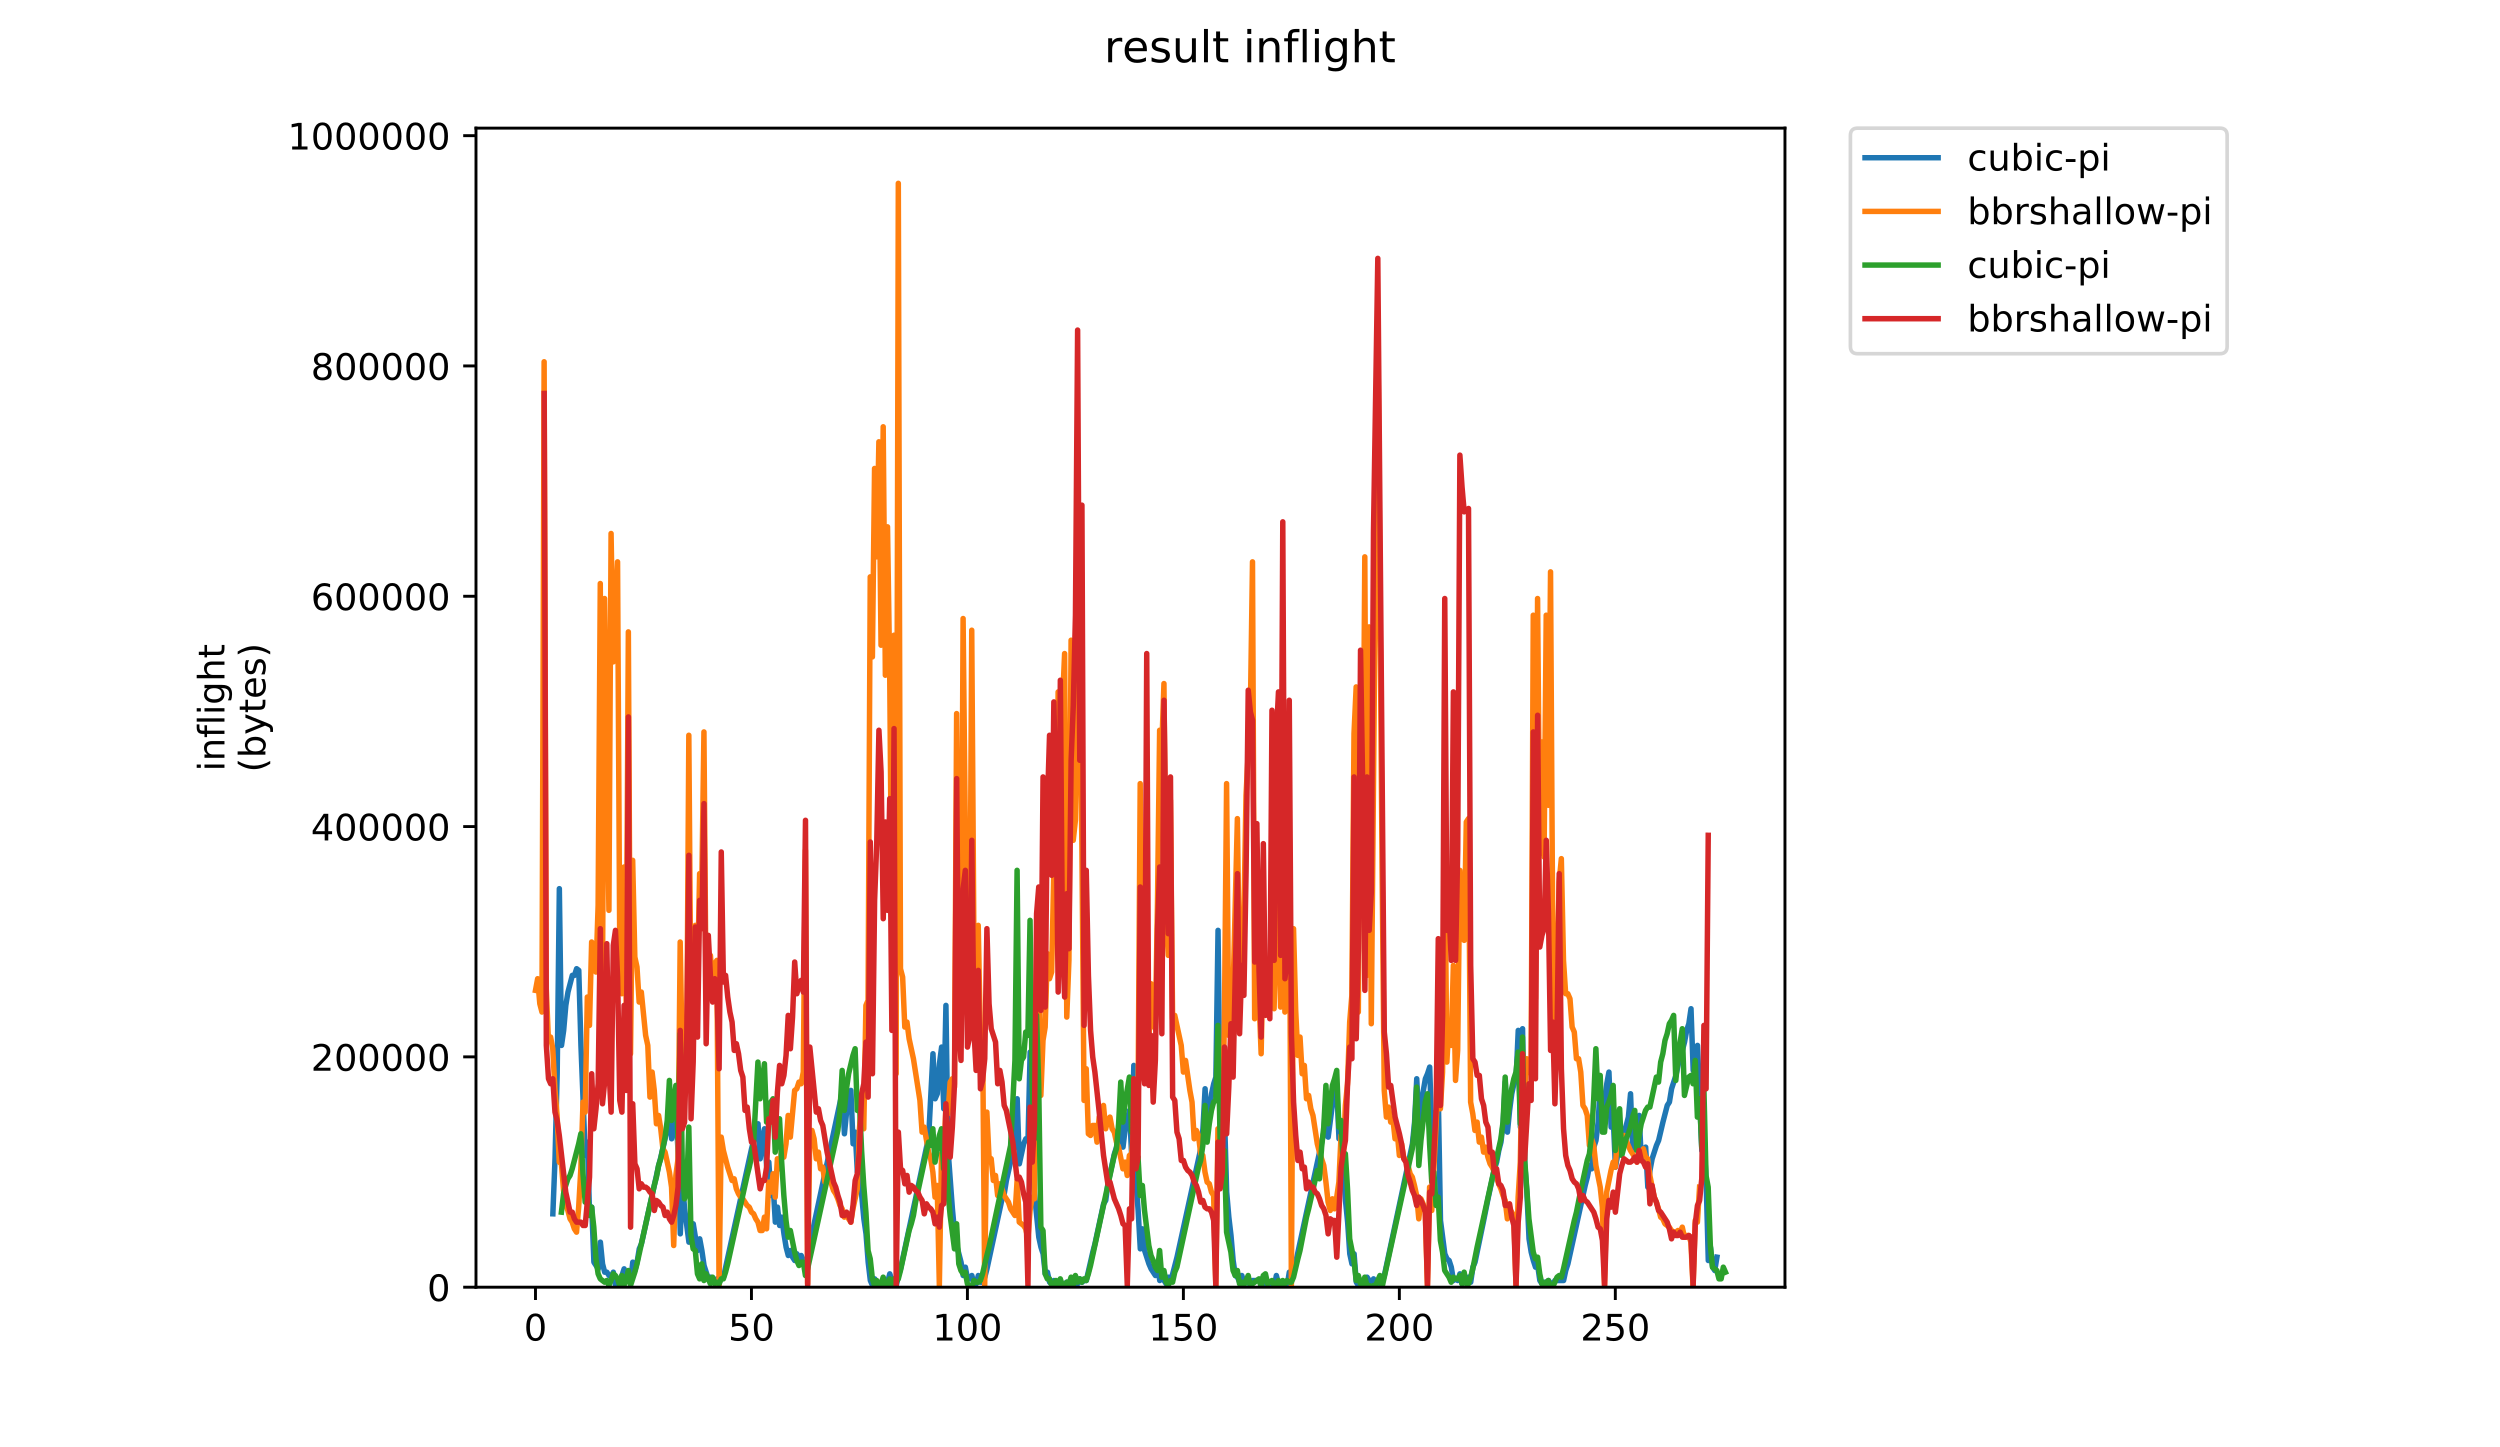 <?xml version="1.0" encoding="utf-8" standalone="no"?>
<!DOCTYPE svg PUBLIC "-//W3C//DTD SVG 1.1//EN"
  "http://www.w3.org/Graphics/SVG/1.1/DTD/svg11.dtd">
<!-- Created with matplotlib (https://matplotlib.org/) -->
<svg height="396pt" version="1.1" viewBox="0 0 684 396" width="684pt" xmlns="http://www.w3.org/2000/svg" xmlns:xlink="http://www.w3.org/1999/xlink">
 <defs>
  <style type="text/css">
*{stroke-linecap:butt;stroke-linejoin:round;}
  </style>
 </defs>
 <g id="figure_1">
  <g id="patch_1">
   <path d="M 0 396 
L 684 396 
L 684 0 
L 0 0 
z
" style="fill:#ffffff;"/>
  </g>
  <g id="axes_1">
   <g id="patch_2">
    <path d="M 130.23 352.174 
L 488.365 352.174 
L 488.365 35.062 
L 130.23 35.062 
z
" style="fill:#ffffff;"/>
   </g>
   <g id="matplotlib.axis_1">
    <g id="xtick_1">
     <g id="line2d_1">
      <defs>
       <path d="M 0 0 
L 0 3.5 
" id="m815555e993" style="stroke:#000000;stroke-width:0.8;"/>
      </defs>
      <g>
       <use style="stroke:#000000;stroke-width:0.8;" x="146.509" xlink:href="#m815555e993" y="352.174"/>
      </g>
     </g>
     <g id="text_1">
      <!-- 0 -->
      <defs>
       <path d="M 31.781 66.406 
Q 24.172 66.406 20.328 58.906 
Q 16.5 51.422 16.5 36.375 
Q 16.5 21.391 20.328 13.891 
Q 24.172 6.391 31.781 6.391 
Q 39.453 6.391 43.281 13.891 
Q 47.125 21.391 47.125 36.375 
Q 47.125 51.422 43.281 58.906 
Q 39.453 66.406 31.781 66.406 
z
M 31.781 74.219 
Q 44.047 74.219 50.516 64.516 
Q 56.984 54.828 56.984 36.375 
Q 56.984 17.969 50.516 8.266 
Q 44.047 -1.422 31.781 -1.422 
Q 19.531 -1.422 13.062 8.266 
Q 6.594 17.969 6.594 36.375 
Q 6.594 54.828 13.062 64.516 
Q 19.531 74.219 31.781 74.219 
z
" id="DejaVuSans-48"/>
      </defs>
      <g transform="translate(143.328 366.773)scale(0.1 -0.1)">
       <use xlink:href="#DejaVuSans-48"/>
      </g>
     </g>
    </g>
    <g id="xtick_2">
     <g id="line2d_2">
      <g>
       <use style="stroke:#000000;stroke-width:0.8;" x="205.598" xlink:href="#m815555e993" y="352.174"/>
      </g>
     </g>
     <g id="text_2">
      <!-- 50 -->
      <defs>
       <path d="M 10.797 72.906 
L 49.516 72.906 
L 49.516 64.594 
L 19.828 64.594 
L 19.828 46.734 
Q 21.969 47.469 24.109 47.828 
Q 26.266 48.188 28.422 48.188 
Q 40.625 48.188 47.75 41.5 
Q 54.891 34.812 54.891 23.391 
Q 54.891 11.625 47.562 5.094 
Q 40.234 -1.422 26.906 -1.422 
Q 22.312 -1.422 17.547 -0.641 
Q 12.797 0.141 7.719 1.703 
L 7.719 11.625 
Q 12.109 9.234 16.797 8.062 
Q 21.484 6.891 26.703 6.891 
Q 35.156 6.891 40.078 11.328 
Q 45.016 15.766 45.016 23.391 
Q 45.016 31 40.078 35.438 
Q 35.156 39.891 26.703 39.891 
Q 22.75 39.891 18.812 39.016 
Q 14.891 38.141 10.797 36.281 
z
" id="DejaVuSans-53"/>
      </defs>
      <g transform="translate(199.235 366.773)scale(0.1 -0.1)">
       <use xlink:href="#DejaVuSans-53"/>
       <use x="63.623" xlink:href="#DejaVuSans-48"/>
      </g>
     </g>
    </g>
    <g id="xtick_3">
     <g id="line2d_3">
      <g>
       <use style="stroke:#000000;stroke-width:0.8;" x="264.686" xlink:href="#m815555e993" y="352.174"/>
      </g>
     </g>
     <g id="text_3">
      <!-- 100 -->
      <defs>
       <path d="M 12.406 8.297 
L 28.516 8.297 
L 28.516 63.922 
L 10.984 60.406 
L 10.984 69.391 
L 28.422 72.906 
L 38.281 72.906 
L 38.281 8.297 
L 54.391 8.297 
L 54.391 0 
L 12.406 0 
z
" id="DejaVuSans-49"/>
      </defs>
      <g transform="translate(255.143 366.773)scale(0.1 -0.1)">
       <use xlink:href="#DejaVuSans-49"/>
       <use x="63.623" xlink:href="#DejaVuSans-48"/>
       <use x="127.246" xlink:href="#DejaVuSans-48"/>
      </g>
     </g>
    </g>
    <g id="xtick_4">
     <g id="line2d_4">
      <g>
       <use style="stroke:#000000;stroke-width:0.8;" x="323.775" xlink:href="#m815555e993" y="352.174"/>
      </g>
     </g>
     <g id="text_4">
      <!-- 150 -->
      <g transform="translate(314.231 366.773)scale(0.1 -0.1)">
       <use xlink:href="#DejaVuSans-49"/>
       <use x="63.623" xlink:href="#DejaVuSans-53"/>
       <use x="127.246" xlink:href="#DejaVuSans-48"/>
      </g>
     </g>
    </g>
    <g id="xtick_5">
     <g id="line2d_5">
      <g>
       <use style="stroke:#000000;stroke-width:0.8;" x="382.864" xlink:href="#m815555e993" y="352.174"/>
      </g>
     </g>
     <g id="text_5">
      <!-- 200 -->
      <defs>
       <path d="M 19.188 8.297 
L 53.609 8.297 
L 53.609 0 
L 7.328 0 
L 7.328 8.297 
Q 12.938 14.109 22.625 23.891 
Q 32.328 33.688 34.812 36.531 
Q 39.547 41.844 41.422 45.531 
Q 43.312 49.219 43.312 52.781 
Q 43.312 58.594 39.234 62.25 
Q 35.156 65.922 28.609 65.922 
Q 23.969 65.922 18.812 64.312 
Q 13.672 62.703 7.812 59.422 
L 7.812 69.391 
Q 13.766 71.781 18.938 73 
Q 24.125 74.219 28.422 74.219 
Q 39.75 74.219 46.484 68.547 
Q 53.219 62.891 53.219 53.422 
Q 53.219 48.922 51.531 44.891 
Q 49.859 40.875 45.406 35.406 
Q 44.188 33.984 37.641 27.219 
Q 31.109 20.453 19.188 8.297 
z
" id="DejaVuSans-50"/>
      </defs>
      <g transform="translate(373.32 366.773)scale(0.1 -0.1)">
       <use xlink:href="#DejaVuSans-50"/>
       <use x="63.623" xlink:href="#DejaVuSans-48"/>
       <use x="127.246" xlink:href="#DejaVuSans-48"/>
      </g>
     </g>
    </g>
    <g id="xtick_6">
     <g id="line2d_6">
      <g>
       <use style="stroke:#000000;stroke-width:0.8;" x="441.952" xlink:href="#m815555e993" y="352.174"/>
      </g>
     </g>
     <g id="text_6">
      <!-- 250 -->
      <g transform="translate(432.409 366.773)scale(0.1 -0.1)">
       <use xlink:href="#DejaVuSans-50"/>
       <use x="63.623" xlink:href="#DejaVuSans-53"/>
       <use x="127.246" xlink:href="#DejaVuSans-48"/>
      </g>
     </g>
    </g>
   </g>
   <g id="matplotlib.axis_2">
    <g id="ytick_1">
     <g id="line2d_7">
      <defs>
       <path d="M 0 0 
L -3.5 0 
" id="mefce70135b" style="stroke:#000000;stroke-width:0.8;"/>
      </defs>
      <g>
       <use style="stroke:#000000;stroke-width:0.8;" x="130.23" xlink:href="#mefce70135b" y="352.174"/>
      </g>
     </g>
     <g id="text_7">
      <!-- 0 -->
      <g transform="translate(116.868 355.973)scale(0.1 -0.1)">
       <use xlink:href="#DejaVuSans-48"/>
      </g>
     </g>
    </g>
    <g id="ytick_2">
     <g id="line2d_8">
      <g>
       <use style="stroke:#000000;stroke-width:0.8;" x="130.23" xlink:href="#mefce70135b" y="289.162"/>
      </g>
     </g>
     <g id="text_8">
      <!-- 200000 -->
      <g transform="translate(85.055 292.961)scale(0.1 -0.1)">
       <use xlink:href="#DejaVuSans-50"/>
       <use x="63.623" xlink:href="#DejaVuSans-48"/>
       <use x="127.246" xlink:href="#DejaVuSans-48"/>
       <use x="190.869" xlink:href="#DejaVuSans-48"/>
       <use x="254.492" xlink:href="#DejaVuSans-48"/>
       <use x="318.115" xlink:href="#DejaVuSans-48"/>
      </g>
     </g>
    </g>
    <g id="ytick_3">
     <g id="line2d_9">
      <g>
       <use style="stroke:#000000;stroke-width:0.8;" x="130.23" xlink:href="#mefce70135b" y="226.149"/>
      </g>
     </g>
     <g id="text_9">
      <!-- 400000 -->
      <defs>
       <path d="M 37.797 64.312 
L 12.891 25.391 
L 37.797 25.391 
z
M 35.203 72.906 
L 47.609 72.906 
L 47.609 25.391 
L 58.016 25.391 
L 58.016 17.188 
L 47.609 17.188 
L 47.609 0 
L 37.797 0 
L 37.797 17.188 
L 4.891 17.188 
L 4.891 26.703 
z
" id="DejaVuSans-52"/>
      </defs>
      <g transform="translate(85.055 229.948)scale(0.1 -0.1)">
       <use xlink:href="#DejaVuSans-52"/>
       <use x="63.623" xlink:href="#DejaVuSans-48"/>
       <use x="127.246" xlink:href="#DejaVuSans-48"/>
       <use x="190.869" xlink:href="#DejaVuSans-48"/>
       <use x="254.492" xlink:href="#DejaVuSans-48"/>
       <use x="318.115" xlink:href="#DejaVuSans-48"/>
      </g>
     </g>
    </g>
    <g id="ytick_4">
     <g id="line2d_10">
      <g>
       <use style="stroke:#000000;stroke-width:0.8;" x="130.23" xlink:href="#mefce70135b" y="163.137"/>
      </g>
     </g>
     <g id="text_10">
      <!-- 600000 -->
      <defs>
       <path d="M 33.016 40.375 
Q 26.375 40.375 22.484 35.828 
Q 18.609 31.297 18.609 23.391 
Q 18.609 15.531 22.484 10.953 
Q 26.375 6.391 33.016 6.391 
Q 39.656 6.391 43.531 10.953 
Q 47.406 15.531 47.406 23.391 
Q 47.406 31.297 43.531 35.828 
Q 39.656 40.375 33.016 40.375 
z
M 52.594 71.297 
L 52.594 62.312 
Q 48.875 64.062 45.094 64.984 
Q 41.312 65.922 37.594 65.922 
Q 27.828 65.922 22.672 59.328 
Q 17.531 52.734 16.797 39.406 
Q 19.672 43.656 24.016 45.922 
Q 28.375 48.188 33.594 48.188 
Q 44.578 48.188 50.953 41.516 
Q 57.328 34.859 57.328 23.391 
Q 57.328 12.156 50.688 5.359 
Q 44.047 -1.422 33.016 -1.422 
Q 20.359 -1.422 13.672 8.266 
Q 6.984 17.969 6.984 36.375 
Q 6.984 53.656 15.188 63.938 
Q 23.391 74.219 37.203 74.219 
Q 40.922 74.219 44.703 73.484 
Q 48.484 72.75 52.594 71.297 
z
" id="DejaVuSans-54"/>
      </defs>
      <g transform="translate(85.055 166.936)scale(0.1 -0.1)">
       <use xlink:href="#DejaVuSans-54"/>
       <use x="63.623" xlink:href="#DejaVuSans-48"/>
       <use x="127.246" xlink:href="#DejaVuSans-48"/>
       <use x="190.869" xlink:href="#DejaVuSans-48"/>
       <use x="254.492" xlink:href="#DejaVuSans-48"/>
       <use x="318.115" xlink:href="#DejaVuSans-48"/>
      </g>
     </g>
    </g>
    <g id="ytick_5">
     <g id="line2d_11">
      <g>
       <use style="stroke:#000000;stroke-width:0.8;" x="130.23" xlink:href="#mefce70135b" y="100.124"/>
      </g>
     </g>
     <g id="text_11">
      <!-- 800000 -->
      <defs>
       <path d="M 31.781 34.625 
Q 24.75 34.625 20.719 30.859 
Q 16.703 27.094 16.703 20.516 
Q 16.703 13.922 20.719 10.156 
Q 24.75 6.391 31.781 6.391 
Q 38.812 6.391 42.859 10.172 
Q 46.922 13.969 46.922 20.516 
Q 46.922 27.094 42.891 30.859 
Q 38.875 34.625 31.781 34.625 
z
M 21.922 38.812 
Q 15.578 40.375 12.031 44.719 
Q 8.5 49.078 8.5 55.328 
Q 8.5 64.062 14.719 69.141 
Q 20.953 74.219 31.781 74.219 
Q 42.672 74.219 48.875 69.141 
Q 55.078 64.062 55.078 55.328 
Q 55.078 49.078 51.531 44.719 
Q 48 40.375 41.703 38.812 
Q 48.828 37.156 52.797 32.312 
Q 56.781 27.484 56.781 20.516 
Q 56.781 9.906 50.312 4.234 
Q 43.844 -1.422 31.781 -1.422 
Q 19.734 -1.422 13.25 4.234 
Q 6.781 9.906 6.781 20.516 
Q 6.781 27.484 10.781 32.312 
Q 14.797 37.156 21.922 38.812 
z
M 18.312 54.391 
Q 18.312 48.734 21.844 45.562 
Q 25.391 42.391 31.781 42.391 
Q 38.141 42.391 41.719 45.562 
Q 45.312 48.734 45.312 54.391 
Q 45.312 60.062 41.719 63.234 
Q 38.141 66.406 31.781 66.406 
Q 25.391 66.406 21.844 63.234 
Q 18.312 60.062 18.312 54.391 
z
" id="DejaVuSans-56"/>
      </defs>
      <g transform="translate(85.055 103.924)scale(0.1 -0.1)">
       <use xlink:href="#DejaVuSans-56"/>
       <use x="63.623" xlink:href="#DejaVuSans-48"/>
       <use x="127.246" xlink:href="#DejaVuSans-48"/>
       <use x="190.869" xlink:href="#DejaVuSans-48"/>
       <use x="254.492" xlink:href="#DejaVuSans-48"/>
       <use x="318.115" xlink:href="#DejaVuSans-48"/>
      </g>
     </g>
    </g>
    <g id="ytick_6">
     <g id="line2d_12">
      <g>
       <use style="stroke:#000000;stroke-width:0.8;" x="130.23" xlink:href="#mefce70135b" y="37.112"/>
      </g>
     </g>
     <g id="text_12">
      <!-- 1000000 -->
      <g transform="translate(78.693 40.911)scale(0.1 -0.1)">
       <use xlink:href="#DejaVuSans-49"/>
       <use x="63.623" xlink:href="#DejaVuSans-48"/>
       <use x="127.246" xlink:href="#DejaVuSans-48"/>
       <use x="190.869" xlink:href="#DejaVuSans-48"/>
       <use x="254.492" xlink:href="#DejaVuSans-48"/>
       <use x="318.115" xlink:href="#DejaVuSans-48"/>
       <use x="381.738" xlink:href="#DejaVuSans-48"/>
      </g>
     </g>
    </g>
    <g id="text_13">
     <!-- inflight -->
     <defs>
      <path d="M 9.422 54.688 
L 18.406 54.688 
L 18.406 0 
L 9.422 0 
z
M 9.422 75.984 
L 18.406 75.984 
L 18.406 64.594 
L 9.422 64.594 
z
" id="DejaVuSans-105"/>
      <path d="M 54.891 33.016 
L 54.891 0 
L 45.906 0 
L 45.906 32.719 
Q 45.906 40.484 42.875 44.328 
Q 39.844 48.188 33.797 48.188 
Q 26.516 48.188 22.312 43.547 
Q 18.109 38.922 18.109 30.906 
L 18.109 0 
L 9.078 0 
L 9.078 54.688 
L 18.109 54.688 
L 18.109 46.188 
Q 21.344 51.125 25.703 53.562 
Q 30.078 56 35.797 56 
Q 45.219 56 50.047 50.172 
Q 54.891 44.344 54.891 33.016 
z
" id="DejaVuSans-110"/>
      <path d="M 37.109 75.984 
L 37.109 68.5 
L 28.516 68.5 
Q 23.688 68.5 21.797 66.547 
Q 19.922 64.594 19.922 59.516 
L 19.922 54.688 
L 34.719 54.688 
L 34.719 47.703 
L 19.922 47.703 
L 19.922 0 
L 10.891 0 
L 10.891 47.703 
L 2.297 47.703 
L 2.297 54.688 
L 10.891 54.688 
L 10.891 58.5 
Q 10.891 67.625 15.141 71.797 
Q 19.391 75.984 28.609 75.984 
z
" id="DejaVuSans-102"/>
      <path d="M 9.422 75.984 
L 18.406 75.984 
L 18.406 0 
L 9.422 0 
z
" id="DejaVuSans-108"/>
      <path d="M 45.406 27.984 
Q 45.406 37.75 41.375 43.109 
Q 37.359 48.484 30.078 48.484 
Q 22.859 48.484 18.828 43.109 
Q 14.797 37.75 14.797 27.984 
Q 14.797 18.266 18.828 12.891 
Q 22.859 7.516 30.078 7.516 
Q 37.359 7.516 41.375 12.891 
Q 45.406 18.266 45.406 27.984 
z
M 54.391 6.781 
Q 54.391 -7.172 48.188 -13.984 
Q 42 -20.797 29.203 -20.797 
Q 24.469 -20.797 20.266 -20.094 
Q 16.062 -19.391 12.109 -17.922 
L 12.109 -9.188 
Q 16.062 -11.328 19.922 -12.344 
Q 23.781 -13.375 27.781 -13.375 
Q 36.625 -13.375 41.016 -8.766 
Q 45.406 -4.156 45.406 5.172 
L 45.406 9.625 
Q 42.625 4.781 38.281 2.391 
Q 33.938 0 27.875 0 
Q 17.828 0 11.672 7.656 
Q 5.516 15.328 5.516 27.984 
Q 5.516 40.672 11.672 48.328 
Q 17.828 56 27.875 56 
Q 33.938 56 38.281 53.609 
Q 42.625 51.219 45.406 46.391 
L 45.406 54.688 
L 54.391 54.688 
z
" id="DejaVuSans-103"/>
      <path d="M 54.891 33.016 
L 54.891 0 
L 45.906 0 
L 45.906 32.719 
Q 45.906 40.484 42.875 44.328 
Q 39.844 48.188 33.797 48.188 
Q 26.516 48.188 22.312 43.547 
Q 18.109 38.922 18.109 30.906 
L 18.109 0 
L 9.078 0 
L 9.078 75.984 
L 18.109 75.984 
L 18.109 46.188 
Q 21.344 51.125 25.703 53.562 
Q 30.078 56 35.797 56 
Q 45.219 56 50.047 50.172 
Q 54.891 44.344 54.891 33.016 
z
" id="DejaVuSans-104"/>
      <path d="M 18.312 70.219 
L 18.312 54.688 
L 36.812 54.688 
L 36.812 47.703 
L 18.312 47.703 
L 18.312 18.016 
Q 18.312 11.328 20.141 9.422 
Q 21.969 7.516 27.594 7.516 
L 36.812 7.516 
L 36.812 0 
L 27.594 0 
Q 17.188 0 13.234 3.875 
Q 9.281 7.766 9.281 18.016 
L 9.281 47.703 
L 2.688 47.703 
L 2.688 54.688 
L 9.281 54.688 
L 9.281 70.219 
z
" id="DejaVuSans-116"/>
     </defs>
     <g transform="translate(61.415 211.018)rotate(-90)scale(0.1 -0.1)">
      <use xlink:href="#DejaVuSans-105"/>
      <use x="27.783" xlink:href="#DejaVuSans-110"/>
      <use x="91.162" xlink:href="#DejaVuSans-102"/>
      <use x="126.367" xlink:href="#DejaVuSans-108"/>
      <use x="154.15" xlink:href="#DejaVuSans-105"/>
      <use x="181.934" xlink:href="#DejaVuSans-103"/>
      <use x="245.41" xlink:href="#DejaVuSans-104"/>
      <use x="308.789" xlink:href="#DejaVuSans-116"/>
     </g>
     <!-- (bytes) -->
     <defs>
      <path d="M 31 75.875 
Q 24.469 64.656 21.281 53.656 
Q 18.109 42.672 18.109 31.391 
Q 18.109 20.125 21.312 9.062 
Q 24.516 -2 31 -13.188 
L 23.188 -13.188 
Q 15.875 -1.703 12.234 9.375 
Q 8.594 20.453 8.594 31.391 
Q 8.594 42.281 12.203 53.312 
Q 15.828 64.359 23.188 75.875 
z
" id="DejaVuSans-40"/>
      <path d="M 48.688 27.297 
Q 48.688 37.203 44.609 42.844 
Q 40.531 48.484 33.406 48.484 
Q 26.266 48.484 22.188 42.844 
Q 18.109 37.203 18.109 27.297 
Q 18.109 17.391 22.188 11.75 
Q 26.266 6.109 33.406 6.109 
Q 40.531 6.109 44.609 11.75 
Q 48.688 17.391 48.688 27.297 
z
M 18.109 46.391 
Q 20.953 51.266 25.266 53.625 
Q 29.594 56 35.594 56 
Q 45.562 56 51.781 48.094 
Q 58.016 40.188 58.016 27.297 
Q 58.016 14.406 51.781 6.484 
Q 45.562 -1.422 35.594 -1.422 
Q 29.594 -1.422 25.266 0.953 
Q 20.953 3.328 18.109 8.203 
L 18.109 0 
L 9.078 0 
L 9.078 75.984 
L 18.109 75.984 
z
" id="DejaVuSans-98"/>
      <path d="M 32.172 -5.078 
Q 28.375 -14.844 24.75 -17.812 
Q 21.141 -20.797 15.094 -20.797 
L 7.906 -20.797 
L 7.906 -13.281 
L 13.188 -13.281 
Q 16.891 -13.281 18.938 -11.516 
Q 21 -9.766 23.484 -3.219 
L 25.094 0.875 
L 2.984 54.688 
L 12.5 54.688 
L 29.594 11.922 
L 46.688 54.688 
L 56.203 54.688 
z
" id="DejaVuSans-121"/>
      <path d="M 56.203 29.594 
L 56.203 25.203 
L 14.891 25.203 
Q 15.484 15.922 20.484 11.062 
Q 25.484 6.203 34.422 6.203 
Q 39.594 6.203 44.453 7.469 
Q 49.312 8.734 54.109 11.281 
L 54.109 2.781 
Q 49.266 0.734 44.188 -0.344 
Q 39.109 -1.422 33.891 -1.422 
Q 20.797 -1.422 13.156 6.188 
Q 5.516 13.812 5.516 26.812 
Q 5.516 40.234 12.766 48.109 
Q 20.016 56 32.328 56 
Q 43.359 56 49.781 48.891 
Q 56.203 41.797 56.203 29.594 
z
M 47.219 32.234 
Q 47.125 39.594 43.094 43.984 
Q 39.062 48.391 32.422 48.391 
Q 24.906 48.391 20.391 44.141 
Q 15.875 39.891 15.188 32.172 
z
" id="DejaVuSans-101"/>
      <path d="M 44.281 53.078 
L 44.281 44.578 
Q 40.484 46.531 36.375 47.5 
Q 32.281 48.484 27.875 48.484 
Q 21.188 48.484 17.844 46.438 
Q 14.5 44.391 14.5 40.281 
Q 14.5 37.156 16.891 35.375 
Q 19.281 33.594 26.516 31.984 
L 29.594 31.297 
Q 39.156 29.25 43.188 25.516 
Q 47.219 21.781 47.219 15.094 
Q 47.219 7.469 41.188 3.016 
Q 35.156 -1.422 24.609 -1.422 
Q 20.219 -1.422 15.453 -0.562 
Q 10.688 0.297 5.422 2 
L 5.422 11.281 
Q 10.406 8.688 15.234 7.391 
Q 20.062 6.109 24.812 6.109 
Q 31.156 6.109 34.562 8.281 
Q 37.984 10.453 37.984 14.406 
Q 37.984 18.062 35.516 20.016 
Q 33.062 21.969 24.703 23.781 
L 21.578 24.516 
Q 13.234 26.266 9.516 29.906 
Q 5.812 33.547 5.812 39.891 
Q 5.812 47.609 11.281 51.797 
Q 16.75 56 26.812 56 
Q 31.781 56 36.172 55.266 
Q 40.578 54.547 44.281 53.078 
z
" id="DejaVuSans-115"/>
      <path d="M 8.016 75.875 
L 15.828 75.875 
Q 23.141 64.359 26.781 53.312 
Q 30.422 42.281 30.422 31.391 
Q 30.422 20.453 26.781 9.375 
Q 23.141 -1.703 15.828 -13.188 
L 8.016 -13.188 
Q 14.5 -2 17.703 9.062 
Q 20.906 20.125 20.906 31.391 
Q 20.906 42.672 17.703 53.656 
Q 14.5 64.656 8.016 75.875 
z
" id="DejaVuSans-41"/>
     </defs>
     <g transform="translate(72.613 211.295)rotate(-90)scale(0.1 -0.1)">
      <use xlink:href="#DejaVuSans-40"/>
      <use x="39.014" xlink:href="#DejaVuSans-98"/>
      <use x="102.49" xlink:href="#DejaVuSans-121"/>
      <use x="161.67" xlink:href="#DejaVuSans-116"/>
      <use x="200.879" xlink:href="#DejaVuSans-101"/>
      <use x="262.402" xlink:href="#DejaVuSans-115"/>
      <use x="314.502" xlink:href="#DejaVuSans-41"/>
     </g>
    </g>
   </g>
   <g id="line2d_13">
    <path clip-path="url(#p6213cf5e18)" d="M 151.263 332.101 
L 151.854 317.046 
L 152.445 293.779 
L 153.036 243.14 
L 153.627 286.024 
L 154.218 281.918 
L 154.809 275.075 
L 155.4 271.425 
L 156.581 266.863 
L 157.172 266.863 
L 157.763 265.038 
L 158.354 265.494 
L 158.945 286.024 
L 160.127 316.134 
L 160.717 312.484 
L 161.308 332.101 
L 161.899 330.276 
L 162.49 345.331 
L 163.672 347.156 
L 164.263 339.856 
L 164.854 345.787 
L 165.445 348.068 
L 166.035 348.068 
L 166.626 348.981 
L 167.217 349.437 
L 167.808 348.068 
L 168.399 351.718 
L 168.99 350.349 
L 169.581 350.806 
L 170.763 347.156 
L 171.353 350.349 
L 171.944 350.349 
L 172.535 350.806 
L 173.126 345.331 
L 173.717 347.612 
L 174.308 345.331 
L 174.899 341.681 
L 175.49 340.313 
L 180.217 318.871 
L 180.808 316.59 
L 182.58 308.834 
L 183.171 302.447 
L 183.762 311.571 
L 184.353 307.009 
L 184.944 303.816 
L 185.535 315.677 
L 186.126 337.575 
L 186.717 323.433 
L 187.307 330.732 
L 188.489 339.856 
L 189.08 337.575 
L 189.671 334.838 
L 190.853 342.138 
L 191.444 338.944 
L 192.034 342.138 
L 192.625 346.243 
L 193.807 349.893 
L 194.398 349.437 
L 194.989 350.349 
L 195.58 350.349 
L 196.171 349.893 
L 196.762 351.262 
L 197.352 348.524 
L 197.943 349.437 
L 205.625 314.309 
L 206.216 312.028 
L 206.807 309.29 
L 207.398 307.466 
L 207.988 317.046 
L 208.579 311.571 
L 209.17 308.834 
L 209.761 319.327 
L 210.352 317.958 
L 210.943 327.083 
L 211.534 324.345 
L 212.125 334.382 
L 212.716 330.276 
L 213.306 335.294 
L 213.897 333.013 
L 214.488 337.575 
L 215.079 341.225 
L 215.67 343.506 
L 216.261 342.138 
L 216.852 343.962 
L 217.443 344.875 
L 218.034 343.05 
L 218.624 344.875 
L 219.215 343.506 
L 220.397 346.243 
L 220.988 343.962 
L 221.579 340.313 
L 230.442 298.798 
L 231.033 310.203 
L 231.624 304.272 
L 232.215 300.622 
L 232.806 298.341 
L 233.397 312.94 
L 233.987 309.747 
L 234.578 320.696 
L 235.169 310.659 
L 235.76 327.083 
L 236.351 333.47 
L 236.942 337.575 
L 237.533 345.331 
L 238.124 350.349 
L 238.715 351.718 
L 239.305 349.893 
L 239.896 351.718 
L 240.487 351.718 
L 241.078 351.262 
L 241.669 351.262 
L 242.26 350.806 
L 242.851 350.806 
L 243.442 348.524 
L 244.033 350.349 
L 244.623 351.262 
L 245.214 351.718 
L 245.805 348.981 
L 246.396 347.156 
L 254.078 311.115 
L 255.259 288.305 
L 255.85 300.622 
L 256.441 299.254 
L 257.032 291.042 
L 257.623 286.48 
L 258.214 303.36 
L 258.805 275.075 
L 259.396 314.765 
L 260.577 330.732 
L 261.168 337.119 
L 261.759 340.769 
L 262.941 345.331 
L 263.532 348.981 
L 264.123 346.7 
L 264.714 349.893 
L 265.304 349.893 
L 265.895 348.981 
L 266.486 351.262 
L 267.077 351.262 
L 267.668 348.981 
L 268.259 350.806 
L 268.85 350.806 
L 269.441 349.437 
L 270.032 347.156 
L 274.168 327.995 
L 274.759 326.626 
L 275.35 322.977 
L 277.713 312.484 
L 278.304 300.622 
L 278.895 318.415 
L 280.077 312.94 
L 280.667 311.571 
L 281.258 312.028 
L 281.849 287.849 
L 282.44 317.958 
L 283.031 326.626 
L 284.213 338.488 
L 284.804 341.225 
L 285.395 343.05 
L 285.985 348.524 
L 286.576 348.068 
L 287.167 350.806 
L 287.758 351.262 
L 288.349 350.349 
L 288.94 351.262 
L 290.122 352.174 
L 291.894 350.806 
L 292.485 351.262 
L 293.076 351.262 
L 293.667 350.806 
L 294.258 351.718 
L 294.849 351.262 
L 295.44 349.893 
L 296.031 350.806 
L 296.621 350.349 
L 297.212 350.349 
L 298.985 342.594 
L 299.576 340.313 
L 301.939 329.364 
L 302.53 328.451 
L 303.121 323.889 
L 304.894 315.677 
L 305.485 313.853 
L 306.076 311.115 
L 306.667 304.272 
L 307.257 313.853 
L 307.848 308.834 
L 309.03 303.816 
L 309.621 316.134 
L 310.212 291.498 
L 310.803 323.433 
L 311.394 331.188 
L 311.984 341.681 
L 312.575 336.207 
L 313.166 342.138 
L 314.348 345.787 
L 314.939 347.156 
L 316.121 348.981 
L 316.712 346.243 
L 317.302 350.349 
L 317.893 349.437 
L 319.075 351.262 
L 319.666 349.437 
L 320.257 350.349 
L 320.848 348.524 
L 322.03 343.962 
L 328.529 314.309 
L 329.12 308.834 
L 329.711 297.885 
L 330.302 307.922 
L 331.484 299.254 
L 332.075 296.517 
L 332.666 294.692 
L 333.256 254.545 
L 333.847 308.378 
L 334.438 322.064 
L 335.029 305.641 
L 335.62 326.17 
L 336.211 333.013 
L 336.802 338.032 
L 337.393 344.875 
L 337.984 348.981 
L 338.574 349.437 
L 339.165 350.806 
L 339.756 348.981 
L 340.347 350.806 
L 341.529 350.806 
L 342.12 351.718 
L 342.711 350.349 
L 345.074 350.349 
L 345.665 349.437 
L 346.256 351.262 
L 346.847 350.806 
L 347.438 351.718 
L 348.029 352.174 
L 348.619 352.174 
L 349.21 348.981 
L 349.801 351.262 
L 350.983 351.262 
L 351.574 352.174 
L 352.165 351.718 
L 352.756 348.068 
L 353.347 350.349 
L 353.937 348.068 
L 362.21 309.747 
L 362.801 300.622 
L 363.392 311.115 
L 364.573 301.991 
L 365.164 299.254 
L 365.755 297.885 
L 366.346 311.571 
L 366.937 309.29 
L 367.528 320.239 
L 368.119 328.451 
L 368.71 334.382 
L 369.301 343.05 
L 369.891 345.787 
L 370.482 343.05 
L 371.073 350.806 
L 371.664 351.718 
L 372.255 351.262 
L 373.437 351.262 
L 374.028 349.437 
L 375.209 351.262 
L 375.8 349.893 
L 376.391 351.718 
L 376.982 350.806 
L 377.573 351.262 
L 378.164 350.806 
L 378.755 348.981 
L 386.436 312.94 
L 387.027 307.009 
L 387.618 295.148 
L 388.209 307.009 
L 388.8 301.991 
L 389.982 295.148 
L 390.572 293.779 
L 391.163 291.954 
L 391.754 310.203 
L 392.345 305.185 
L 392.936 304.728 
L 393.527 300.622 
L 394.118 333.926 
L 395.3 343.05 
L 395.89 344.419 
L 396.481 344.875 
L 397.072 346.7 
L 397.663 350.349 
L 398.254 349.893 
L 398.845 350.349 
L 399.436 348.524 
L 400.027 351.262 
L 400.618 349.893 
L 401.208 350.349 
L 401.799 349.437 
L 402.39 350.806 
L 402.981 346.7 
L 403.572 345.331 
L 405.935 333.926 
L 407.117 327.995 
L 408.89 319.783 
L 409.481 317.958 
L 410.072 314.765 
L 410.663 312.484 
L 411.253 307.466 
L 411.844 296.06 
L 412.435 309.747 
L 413.026 303.816 
L 413.617 299.254 
L 414.208 296.517 
L 414.799 295.148 
L 415.39 281.918 
L 415.981 308.378 
L 416.571 281.462 
L 417.162 318.415 
L 417.753 326.17 
L 418.344 338.944 
L 418.935 342.594 
L 419.526 344.875 
L 420.117 346.7 
L 420.708 346.243 
L 421.299 350.349 
L 421.889 351.262 
L 422.48 350.806 
L 423.071 351.262 
L 423.662 350.349 
L 424.253 351.262 
L 424.844 351.262 
L 425.435 350.349 
L 427.798 350.349 
L 428.389 347.612 
L 428.98 345.787 
L 433.707 324.345 
L 434.298 322.064 
L 434.889 318.871 
L 435.48 319.783 
L 436.071 313.853 
L 436.662 312.028 
L 437.252 307.009 
L 437.843 296.973 
L 438.434 307.466 
L 439.025 302.903 
L 439.616 296.517 
L 440.207 293.323 
L 440.798 308.378 
L 441.389 306.097 
L 441.98 319.327 
L 442.57 316.134 
L 443.161 313.853 
L 443.752 312.484 
L 444.343 309.747 
L 444.934 307.922 
L 445.525 305.641 
L 446.116 299.254 
L 446.707 314.765 
L 447.298 309.747 
L 448.479 305.185 
L 449.07 317.502 
L 449.661 315.221 
L 450.252 313.853 
L 450.843 324.802 
L 451.434 320.239 
L 452.025 317.046 
L 453.206 313.396 
L 453.797 312.028 
L 454.979 307.009 
L 456.161 302.447 
L 456.752 301.535 
L 457.343 297.885 
L 458.524 294.235 
L 459.706 288.761 
L 460.297 287.392 
L 460.888 285.111 
L 461.479 281.918 
L 462.07 280.093 
L 462.661 275.987 
L 463.252 292.867 
L 463.842 287.849 
L 464.433 286.024 
L 465.615 314.765 
L 466.206 312.028 
L 466.797 322.977 
L 467.388 344.875 
L 467.979 341.225 
L 468.569 346.7 
L 469.16 347.612 
L 469.751 343.962 
L 469.751 343.962 
" style="fill:none;stroke:#1f77b4;stroke-linecap:square;stroke-width:1.5;"/>
   </g>
   <g id="line2d_14">
    <path clip-path="url(#p6213cf5e18)" d="M 146.509 270.969 
L 147.1 267.775 
L 147.691 274.618 
L 148.282 276.899 
L 148.873 98.978 
L 149.463 270.513 
L 150.054 284.655 
L 150.645 283.743 
L 151.236 286.936 
L 151.827 297.885 
L 152.418 305.185 
L 153.009 317.958 
L 153.6 318.415 
L 154.191 325.714 
L 154.781 329.82 
L 155.372 331.188 
L 155.963 333.47 
L 156.554 334.382 
L 157.145 336.207 
L 157.736 337.119 
L 158.327 330.276 
L 158.918 319.783 
L 159.509 301.535 
L 160.099 304.272 
L 160.69 272.794 
L 161.281 280.549 
L 161.872 257.739 
L 162.463 264.582 
L 163.054 265.95 
L 163.645 247.702 
L 164.236 159.653 
L 164.827 270.056 
L 165.417 163.759 
L 166.599 249.071 
L 167.19 145.967 
L 167.781 181.095 
L 168.963 153.723 
L 169.554 258.195 
L 170.144 271.881 
L 170.735 237.209 
L 171.326 274.618 
L 171.917 172.884 
L 172.508 288.305 
L 173.099 235.384 
L 173.69 261.845 
L 174.281 264.582 
L 174.872 274.162 
L 175.462 271.425 
L 176.644 283.286 
L 177.235 286.024 
L 177.826 300.166 
L 178.417 293.323 
L 179.008 298.341 
L 179.599 307.466 
L 180.19 305.185 
L 180.78 308.834 
L 181.371 314.309 
L 181.962 315.221 
L 183.144 320.696 
L 183.735 324.802 
L 184.326 340.769 
L 184.917 321.608 
L 185.508 317.046 
L 186.098 257.739 
L 186.689 291.498 
L 187.28 288.305 
L 187.871 291.042 
L 188.462 201.169 
L 189.053 279.181 
L 189.644 277.356 
L 190.235 253.177 
L 190.826 268.232 
L 191.416 239.034 
L 192.007 242.228 
L 192.598 200.256 
L 193.189 273.706 
L 193.78 261.845 
L 194.371 261.388 
L 194.962 269.144 
L 195.553 263.669 
L 196.144 262.757 
L 196.734 352.174 
L 197.325 311.115 
L 197.916 314.765 
L 199.098 319.327 
L 200.28 322.977 
L 200.871 322.521 
L 201.461 325.258 
L 202.052 326.626 
L 202.643 327.539 
L 203.234 327.995 
L 204.416 329.82 
L 205.007 330.276 
L 205.598 331.645 
L 206.189 332.101 
L 206.779 333.47 
L 207.37 334.382 
L 207.961 336.663 
L 208.552 336.663 
L 209.143 333.013 
L 209.734 336.207 
L 210.325 323.433 
L 210.916 326.17 
L 211.507 321.152 
L 212.097 327.539 
L 212.688 317.046 
L 213.279 319.783 
L 213.87 314.765 
L 214.461 316.59 
L 215.052 312.94 
L 215.643 305.185 
L 216.234 311.115 
L 217.415 298.341 
L 218.006 297.885 
L 218.597 296.06 
L 219.188 296.517 
L 219.779 293.323 
L 220.37 232.647 
L 220.961 351.262 
L 221.552 310.659 
L 222.143 309.29 
L 222.733 311.571 
L 223.324 317.046 
L 223.915 315.221 
L 224.506 319.783 
L 225.097 319.327 
L 225.688 323.433 
L 226.279 322.064 
L 226.87 322.521 
L 227.461 323.889 
L 228.051 325.714 
L 228.642 326.626 
L 229.233 327.995 
L 229.824 329.82 
L 230.415 330.732 
L 231.006 333.013 
L 231.597 332.101 
L 232.188 333.47 
L 232.778 334.382 
L 233.369 330.732 
L 234.551 325.258 
L 235.142 308.834 
L 235.733 301.535 
L 236.324 308.834 
L 236.915 275.075 
L 237.506 273.706 
L 238.096 157.829 
L 238.687 179.727 
L 239.278 128.175 
L 239.869 152.354 
L 240.46 120.876 
L 241.051 176.533 
L 241.642 116.77 
L 242.233 184.745 
L 242.824 144.142 
L 243.414 183.376 
L 244.005 255.001 
L 244.596 173.796 
L 245.187 293.779 
L 245.778 50.163 
L 246.369 265.038 
L 246.96 267.319 
L 247.551 281.005 
L 248.142 279.637 
L 248.732 284.199 
L 249.914 289.673 
L 251.687 301.079 
L 252.278 309.747 
L 252.869 308.378 
L 254.05 315.221 
L 254.641 317.046 
L 255.232 320.696 
L 255.823 327.539 
L 256.414 324.345 
L 257.005 351.718 
L 257.596 315.677 
L 258.187 317.958 
L 258.778 303.36 
L 259.368 304.728 
L 259.959 296.06 
L 260.55 295.148 
L 261.141 297.429 
L 261.732 195.238 
L 262.323 270.513 
L 262.914 279.181 
L 263.505 169.234 
L 264.095 226.26 
L 264.686 267.775 
L 265.277 275.987 
L 265.868 172.427 
L 266.459 258.195 
L 267.05 274.162 
L 267.641 253.177 
L 268.232 283.286 
L 268.823 281.918 
L 269.413 351.718 
L 270.004 304.272 
L 270.595 316.59 
L 271.186 317.046 
L 271.777 322.977 
L 272.368 321.608 
L 272.959 327.083 
L 273.55 323.889 
L 274.141 325.258 
L 274.731 327.083 
L 275.913 328.907 
L 276.504 330.732 
L 277.686 332.557 
L 278.277 322.977 
L 278.868 334.382 
L 280.049 335.294 
L 280.64 336.207 
L 281.231 338.944 
L 281.822 331.188 
L 282.413 327.539 
L 283.004 327.995 
L 283.595 277.356 
L 284.186 252.264 
L 284.777 299.71 
L 285.367 284.655 
L 285.958 281.005 
L 286.549 260.932 
L 287.14 267.775 
L 287.731 265.95 
L 288.322 238.578 
L 288.913 248.158 
L 289.504 189.307 
L 290.095 199.344 
L 290.685 192.501 
L 291.276 178.814 
L 291.867 278.268 
L 292.458 262.757 
L 293.049 175.165 
L 293.64 229.91 
L 294.231 224.435 
L 294.822 179.271 
L 295.412 185.201 
L 296.003 231.278 
L 296.594 301.079 
L 297.185 292.411 
L 297.776 310.203 
L 298.367 310.659 
L 298.958 307.922 
L 299.549 307.922 
L 300.14 312.484 
L 300.73 305.641 
L 301.321 304.728 
L 301.912 302.447 
L 302.503 308.834 
L 303.094 306.553 
L 303.685 305.641 
L 304.276 308.834 
L 304.867 309.747 
L 305.458 312.484 
L 306.048 313.853 
L 307.23 319.783 
L 307.821 317.958 
L 308.412 321.608 
L 309.003 316.134 
L 309.594 315.677 
L 310.185 309.747 
L 310.776 297.885 
L 311.366 301.535 
L 311.957 214.399 
L 312.548 281.462 
L 313.73 268.232 
L 314.321 285.567 
L 314.912 269.144 
L 315.503 280.549 
L 316.094 281.462 
L 316.684 247.246 
L 317.275 199.8 
L 317.866 204.362 
L 318.457 187.026 
L 319.048 250.896 
L 319.639 261.388 
L 320.23 218.961 
L 320.821 278.724 
L 321.412 277.812 
L 323.184 286.024 
L 323.775 293.323 
L 324.366 290.13 
L 325.548 298.341 
L 326.139 301.535 
L 326.729 311.571 
L 327.32 309.29 
L 327.911 310.659 
L 328.502 315.677 
L 329.093 316.134 
L 329.684 320.696 
L 330.275 323.433 
L 330.866 323.889 
L 331.457 326.17 
L 332.047 327.083 
L 332.638 351.718 
L 333.229 308.834 
L 333.82 317.958 
L 334.411 310.203 
L 335.002 278.724 
L 335.593 214.399 
L 336.184 283.286 
L 336.775 273.706 
L 337.365 271.425 
L 338.547 223.979 
L 339.138 269.144 
L 339.729 264.126 
L 340.32 250.896 
L 340.911 217.592 
L 342.093 194.782 
L 342.683 153.723 
L 343.274 278.724 
L 343.865 244.052 
L 344.456 272.794 
L 345.047 288.305 
L 345.638 258.651 
L 346.229 272.337 
L 346.82 275.987 
L 347.411 275.075 
L 348.001 249.983 
L 348.592 275.987 
L 349.183 253.177 
L 349.774 239.49 
L 350.365 275.531 
L 350.956 210.293 
L 351.547 276.899 
L 352.138 274.162 
L 352.729 224.435 
L 353.319 351.718 
L 353.91 254.089 
L 354.501 276.443 
L 355.092 288.761 
L 355.683 283.743 
L 356.274 293.779 
L 356.865 291.498 
L 357.456 300.622 
L 358.046 299.71 
L 358.637 303.36 
L 359.228 305.185 
L 360.41 312.94 
L 361.001 315.221 
L 362.183 318.871 
L 362.774 323.433 
L 363.364 328.907 
L 363.955 331.188 
L 364.546 327.995 
L 365.137 330.732 
L 365.728 327.539 
L 366.319 323.433 
L 366.91 310.659 
L 367.501 317.502 
L 368.092 302.447 
L 368.682 296.517 
L 369.273 279.637 
L 369.864 272.337 
L 370.455 200.712 
L 371.046 187.939 
L 371.637 276.899 
L 372.228 190.676 
L 372.819 236.297 
L 373.41 152.354 
L 374 266.863 
L 374.591 171.515 
L 375.182 280.093 
L 376.955 86.204 
L 378.137 237.209 
L 378.728 298.341 
L 379.318 305.641 
L 379.909 302.903 
L 380.5 307.009 
L 381.091 306.097 
L 381.682 311.571 
L 382.273 309.747 
L 382.864 316.134 
L 383.455 312.94 
L 384.045 316.59 
L 384.636 317.502 
L 385.227 318.871 
L 385.818 321.152 
L 386.409 322.064 
L 387 324.345 
L 387.591 327.083 
L 388.182 333.47 
L 388.773 327.995 
L 389.363 329.364 
L 389.954 331.645 
L 390.545 351.718 
L 391.136 324.802 
L 391.727 331.188 
L 392.909 307.922 
L 393.5 294.235 
L 394.091 303.36 
L 394.681 293.323 
L 395.272 231.278 
L 395.863 290.586 
L 396.454 279.637 
L 397.045 286.024 
L 397.636 264.126 
L 398.227 295.604 
L 398.818 287.392 
L 399.409 238.122 
L 399.999 252.72 
L 400.59 257.282 
L 401.181 224.892 
L 401.772 223.979 
L 402.363 301.535 
L 402.954 304.728 
L 403.545 309.29 
L 404.136 307.009 
L 404.727 312.484 
L 405.317 311.115 
L 405.908 315.221 
L 406.499 313.853 
L 407.09 316.59 
L 407.681 318.415 
L 408.272 319.327 
L 409.454 322.064 
L 410.045 323.889 
L 410.635 325.258 
L 411.226 327.083 
L 411.817 328.451 
L 412.408 333.47 
L 412.999 330.732 
L 414.181 332.557 
L 414.772 351.718 
L 415.362 327.539 
L 415.953 317.958 
L 416.544 287.392 
L 417.135 302.447 
L 417.726 289.673 
L 418.317 292.867 
L 418.908 293.779 
L 419.499 168.321 
L 420.09 273.25 
L 420.68 163.759 
L 421.271 233.56 
L 421.862 202.993 
L 422.453 234.472 
L 423.044 168.321 
L 423.635 220.329 
L 424.226 156.46 
L 424.817 254.545 
L 425.408 282.374 
L 425.998 265.038 
L 426.589 241.315 
L 427.18 234.928 
L 427.771 262.757 
L 428.362 271.881 
L 428.953 271.881 
L 429.544 273.25 
L 430.135 281.005 
L 430.726 282.374 
L 431.316 289.673 
L 431.907 289.673 
L 432.498 293.323 
L 433.089 302.447 
L 433.68 303.36 
L 434.271 305.185 
L 434.862 313.396 
L 435.453 311.571 
L 436.044 313.396 
L 436.634 318.871 
L 437.816 324.802 
L 438.407 330.276 
L 438.998 351.718 
L 439.589 326.17 
L 440.771 320.239 
L 441.362 317.958 
L 441.952 319.327 
L 442.543 310.659 
L 443.134 310.659 
L 443.725 312.94 
L 444.316 310.659 
L 446.089 314.765 
L 447.27 316.59 
L 447.861 317.958 
L 448.452 317.046 
L 449.043 315.221 
L 449.634 314.309 
L 450.225 316.59 
L 450.816 317.046 
L 451.407 321.608 
L 452.588 327.539 
L 453.179 328.907 
L 453.77 330.732 
L 454.361 333.013 
L 454.952 333.47 
L 455.543 334.838 
L 456.725 335.751 
L 457.315 336.663 
L 457.906 337.119 
L 458.497 337.119 
L 459.088 336.663 
L 459.679 337.119 
L 460.27 335.751 
L 460.861 338.488 
L 461.452 338.032 
L 462.043 338.032 
L 462.633 339.856 
L 463.224 352.174 
L 463.815 333.926 
L 464.406 334.382 
L 464.997 324.802 
L 464.997 324.802 
" style="fill:none;stroke:#ff7f0e;stroke-linecap:square;stroke-width:1.5;"/>
   </g>
   <g id="line2d_15">
    <path clip-path="url(#p6213cf5e18)" d="M 153.598 331.645 
L 154.189 326.626 
L 154.78 324.345 
L 155.371 322.521 
L 155.962 321.608 
L 156.553 319.783 
L 158.326 312.94 
L 158.916 310.203 
L 159.507 321.152 
L 160.098 328.907 
L 160.689 325.714 
L 161.28 332.557 
L 161.871 330.276 
L 162.462 335.751 
L 163.053 344.419 
L 163.644 348.524 
L 164.234 349.893 
L 165.416 350.806 
L 166.007 350.349 
L 166.598 351.718 
L 167.189 350.349 
L 167.78 348.524 
L 168.371 348.981 
L 168.962 349.893 
L 169.552 351.718 
L 170.143 348.981 
L 170.734 351.718 
L 171.325 349.893 
L 171.916 347.612 
L 172.507 351.718 
L 173.689 348.068 
L 174.28 345.787 
L 179.007 324.345 
L 179.598 322.064 
L 180.188 318.871 
L 180.779 317.046 
L 181.961 311.115 
L 182.552 306.553 
L 183.143 295.604 
L 183.734 306.553 
L 184.915 296.973 
L 185.506 311.571 
L 186.097 282.83 
L 186.688 319.783 
L 187.279 327.995 
L 187.87 325.714 
L 188.461 308.378 
L 189.052 338.032 
L 189.643 341.681 
L 190.233 342.138 
L 190.824 348.524 
L 191.415 349.893 
L 192.006 345.787 
L 192.597 350.349 
L 193.188 348.524 
L 194.37 351.262 
L 194.961 349.437 
L 195.551 351.262 
L 196.142 350.806 
L 196.733 351.262 
L 197.324 349.893 
L 197.915 349.893 
L 198.506 348.068 
L 199.097 345.787 
L 204.415 321.608 
L 205.006 319.327 
L 205.597 316.59 
L 206.187 312.484 
L 207.369 290.586 
L 207.96 300.622 
L 209.142 291.042 
L 209.733 307.009 
L 210.915 301.535 
L 211.505 300.622 
L 212.096 315.221 
L 212.687 309.747 
L 213.278 306.097 
L 213.869 317.958 
L 214.46 327.083 
L 215.051 333.926 
L 215.642 338.488 
L 216.232 336.663 
L 217.414 342.594 
L 218.005 344.875 
L 218.596 346.243 
L 219.187 345.331 
L 219.778 345.331 
L 220.369 348.981 
L 220.96 347.156 
L 229.232 309.29 
L 229.823 303.816 
L 230.414 292.867 
L 231.005 303.816 
L 231.596 297.885 
L 232.186 293.779 
L 233.368 288.761 
L 233.959 286.936 
L 234.55 303.816 
L 235.141 301.535 
L 235.732 314.765 
L 236.323 324.345 
L 236.914 331.645 
L 237.504 342.138 
L 238.095 344.419 
L 238.686 349.893 
L 239.277 351.718 
L 239.868 350.349 
L 240.459 351.718 
L 241.05 351.262 
L 241.641 349.437 
L 242.231 351.718 
L 242.822 352.174 
L 243.413 349.893 
L 244.004 351.262 
L 244.595 349.893 
L 245.186 350.806 
L 245.777 349.893 
L 246.368 347.612 
L 248.731 336.663 
L 249.322 334.838 
L 249.913 332.557 
L 250.504 328.907 
L 254.049 312.484 
L 254.64 313.396 
L 255.231 308.834 
L 255.822 317.958 
L 256.413 314.765 
L 257.004 310.659 
L 257.595 308.834 
L 258.185 319.783 
L 258.776 310.203 
L 259.367 326.17 
L 259.958 332.557 
L 261.14 341.681 
L 261.731 334.838 
L 262.322 345.787 
L 262.913 347.612 
L 263.503 348.524 
L 264.094 348.068 
L 264.685 351.262 
L 265.276 352.174 
L 265.867 352.174 
L 266.458 350.349 
L 267.049 350.806 
L 267.64 350.806 
L 268.231 350.349 
L 268.821 348.524 
L 270.003 343.506 
L 270.594 341.225 
L 276.503 313.396 
L 277.685 290.13 
L 278.276 238.122 
L 278.866 295.148 
L 279.457 290.13 
L 280.048 289.217 
L 280.639 282.374 
L 281.23 283.286 
L 281.821 251.808 
L 282.412 296.973 
L 283.003 311.571 
L 283.594 277.812 
L 284.184 296.517 
L 284.775 335.751 
L 285.366 336.663 
L 285.957 348.524 
L 286.548 349.893 
L 287.139 349.893 
L 287.73 351.718 
L 288.321 352.174 
L 288.912 350.349 
L 289.502 352.174 
L 290.093 349.893 
L 290.684 351.718 
L 291.275 352.174 
L 291.866 350.806 
L 292.457 351.262 
L 293.048 349.437 
L 293.639 351.718 
L 294.23 348.981 
L 294.82 350.806 
L 295.411 349.893 
L 296.002 350.806 
L 296.593 349.893 
L 297.184 350.349 
L 297.775 348.524 
L 298.366 346.243 
L 304.865 316.134 
L 305.456 314.309 
L 306.047 307.466 
L 306.638 296.06 
L 307.229 307.009 
L 307.82 301.535 
L 309.002 294.692 
L 309.593 309.747 
L 310.183 302.903 
L 310.774 318.415 
L 311.365 316.59 
L 311.956 327.083 
L 312.547 324.345 
L 313.138 331.188 
L 314.32 340.769 
L 314.911 343.506 
L 315.501 344.875 
L 316.092 346.7 
L 316.683 347.612 
L 317.274 342.138 
L 317.865 349.437 
L 318.456 347.612 
L 319.047 350.806 
L 319.638 351.718 
L 320.229 350.349 
L 320.819 350.806 
L 321.41 348.068 
L 322.001 346.7 
L 327.91 319.327 
L 328.501 317.502 
L 329.092 313.396 
L 329.683 302.447 
L 330.274 312.484 
L 330.865 307.466 
L 331.455 303.816 
L 332.046 301.535 
L 332.637 301.079 
L 333.228 280.549 
L 333.819 312.028 
L 334.41 323.433 
L 335.001 314.765 
L 335.592 337.119 
L 336.773 342.594 
L 337.364 347.612 
L 337.955 348.981 
L 338.546 347.612 
L 339.137 351.262 
L 339.728 350.806 
L 340.319 351.718 
L 341.5 348.981 
L 342.091 351.718 
L 344.455 349.893 
L 345.046 352.174 
L 345.637 348.981 
L 346.228 348.524 
L 346.818 351.262 
L 348 350.349 
L 348.591 351.718 
L 349.182 351.262 
L 349.773 350.349 
L 350.364 351.718 
L 350.955 350.349 
L 351.546 351.262 
L 352.136 350.349 
L 352.727 350.806 
L 353.318 350.806 
L 353.909 349.437 
L 355.091 344.419 
L 355.682 342.138 
L 357.454 333.013 
L 358.045 330.732 
L 360.409 320.239 
L 361 322.521 
L 361.591 313.853 
L 362.182 308.378 
L 362.772 296.973 
L 363.363 307.466 
L 364.545 296.973 
L 365.136 295.148 
L 365.727 292.867 
L 366.318 308.378 
L 366.909 306.553 
L 367.499 318.415 
L 368.09 315.677 
L 368.681 325.258 
L 369.272 338.944 
L 370.454 344.875 
L 371.045 350.349 
L 371.636 348.981 
L 372.227 351.262 
L 372.817 351.262 
L 373.408 349.437 
L 373.999 351.718 
L 374.59 351.718 
L 375.181 352.174 
L 375.772 351.718 
L 376.363 351.718 
L 377.545 348.981 
L 378.135 352.174 
L 386.408 314.309 
L 386.999 308.834 
L 387.59 297.429 
L 388.181 318.871 
L 388.771 312.028 
L 389.953 301.535 
L 390.544 299.254 
L 391.135 312.94 
L 391.726 323.433 
L 392.317 320.696 
L 392.908 329.82 
L 393.499 327.539 
L 394.089 339.4 
L 394.68 342.594 
L 395.271 347.612 
L 396.453 349.437 
L 397.044 350.806 
L 397.635 349.437 
L 398.226 349.893 
L 398.816 349.893 
L 399.407 348.981 
L 399.998 351.262 
L 400.589 348.068 
L 401.18 351.262 
L 401.771 351.262 
L 402.362 349.437 
L 402.953 347.156 
L 404.134 341.225 
L 410.634 311.571 
L 411.225 307.009 
L 411.816 294.692 
L 412.407 307.009 
L 412.998 301.535 
L 413.589 297.885 
L 414.18 295.148 
L 414.77 293.323 
L 415.361 287.849 
L 415.952 307.466 
L 416.543 283.743 
L 417.134 317.046 
L 418.316 333.47 
L 419.498 342.594 
L 420.088 344.419 
L 420.679 343.962 
L 421.27 348.524 
L 421.861 351.262 
L 422.452 351.718 
L 423.043 350.806 
L 423.634 350.349 
L 424.225 352.174 
L 424.816 352.174 
L 425.997 349.437 
L 426.588 348.981 
L 427.179 349.437 
L 427.77 347.156 
L 430.724 333.926 
L 431.315 331.645 
L 432.497 325.714 
L 434.27 317.502 
L 434.861 315.677 
L 435.451 310.659 
L 436.042 300.622 
L 436.633 286.936 
L 437.224 300.622 
L 437.815 294.235 
L 438.406 309.747 
L 438.997 309.747 
L 439.588 302.903 
L 440.179 301.535 
L 440.769 299.71 
L 441.36 296.973 
L 441.951 314.765 
L 442.542 307.466 
L 443.133 303.36 
L 443.724 316.134 
L 444.906 311.571 
L 445.497 310.203 
L 446.087 308.378 
L 446.678 305.641 
L 447.269 303.816 
L 447.86 314.765 
L 448.451 310.659 
L 449.042 307.466 
L 450.224 303.816 
L 450.815 302.903 
L 451.405 302.903 
L 453.178 294.692 
L 453.769 296.06 
L 454.36 290.586 
L 454.951 288.305 
L 455.542 284.655 
L 456.132 282.83 
L 456.723 280.093 
L 457.314 279.181 
L 457.905 277.812 
L 458.496 295.604 
L 459.087 289.673 
L 459.678 285.111 
L 460.269 281.462 
L 460.86 299.71 
L 462.041 294.692 
L 462.632 294.235 
L 463.223 296.517 
L 463.814 290.13 
L 464.405 305.641 
L 464.996 300.622 
L 465.587 313.853 
L 466.178 297.429 
L 466.768 321.608 
L 467.359 324.802 
L 467.95 340.769 
L 468.541 346.7 
L 469.723 347.612 
L 470.314 349.893 
L 470.905 349.893 
L 471.496 346.7 
L 472.086 348.068 
L 472.086 348.068 
" style="fill:none;stroke:#2ca02c;stroke-linecap:square;stroke-width:1.5;"/>
   </g>
   <g id="line2d_16">
    <path clip-path="url(#p6213cf5e18)" d="M 148.886 107.646 
L 149.476 286.024 
L 150.067 295.148 
L 150.658 296.517 
L 151.249 295.148 
L 151.84 304.272 
L 152.431 306.553 
L 153.022 310.659 
L 154.794 326.17 
L 155.976 331.645 
L 156.567 331.645 
L 157.158 333.47 
L 157.749 334.382 
L 158.931 334.382 
L 159.522 335.294 
L 160.112 335.294 
L 161.294 322.064 
L 161.885 293.779 
L 162.476 308.834 
L 163.067 303.36 
L 163.658 296.517 
L 164.249 254.089 
L 164.84 301.991 
L 165.43 296.06 
L 166.021 258.195 
L 166.612 292.411 
L 167.203 304.272 
L 167.794 258.651 
L 168.385 254.545 
L 168.976 267.319 
L 169.567 301.079 
L 170.157 304.272 
L 170.748 275.075 
L 171.339 298.341 
L 171.93 196.15 
L 172.521 335.751 
L 173.112 301.991 
L 173.703 318.415 
L 174.294 319.783 
L 174.885 325.258 
L 175.475 323.889 
L 176.066 324.802 
L 176.657 324.802 
L 177.248 325.258 
L 177.839 326.17 
L 178.43 326.626 
L 179.021 331.188 
L 179.612 328.451 
L 180.203 328.907 
L 180.793 329.82 
L 181.384 330.276 
L 181.975 332.557 
L 182.566 331.645 
L 183.157 333.47 
L 183.748 334.382 
L 184.339 332.557 
L 184.93 329.82 
L 185.521 324.802 
L 186.111 281.918 
L 186.702 308.834 
L 187.293 307.009 
L 187.884 284.655 
L 188.475 234.016 
L 189.066 306.097 
L 189.657 290.586 
L 190.248 253.633 
L 190.839 283.743 
L 191.429 246.333 
L 192.02 254.089 
L 192.611 219.873 
L 193.202 285.567 
L 193.793 255.914 
L 194.384 267.319 
L 194.975 274.162 
L 195.566 267.775 
L 196.157 271.425 
L 196.747 292.411 
L 197.338 233.103 
L 197.929 268.688 
L 198.52 266.863 
L 199.111 272.794 
L 199.702 276.899 
L 200.293 279.637 
L 200.884 287.392 
L 201.474 285.567 
L 202.065 288.305 
L 202.656 292.867 
L 203.247 294.692 
L 203.838 303.816 
L 204.429 302.903 
L 205.02 308.834 
L 205.611 312.484 
L 206.202 312.484 
L 207.383 321.152 
L 207.974 325.258 
L 208.565 322.977 
L 209.156 322.977 
L 209.747 319.327 
L 210.338 306.097 
L 210.929 307.009 
L 211.52 301.079 
L 212.11 311.115 
L 212.701 298.798 
L 213.292 291.498 
L 213.883 296.517 
L 214.474 294.235 
L 215.065 288.761 
L 215.656 277.812 
L 216.247 286.936 
L 216.838 278.268 
L 217.428 263.213 
L 218.019 271.881 
L 218.61 269.6 
L 219.201 268.232 
L 219.792 271.425 
L 220.383 224.435 
L 220.974 351.718 
L 221.565 286.48 
L 223.337 304.272 
L 223.928 303.36 
L 224.519 306.553 
L 225.11 307.922 
L 226.292 315.221 
L 228.064 323.433 
L 228.655 324.802 
L 229.246 327.083 
L 229.837 328.907 
L 230.428 332.557 
L 231.019 332.557 
L 231.61 331.645 
L 232.201 332.557 
L 232.791 334.382 
L 233.382 329.82 
L 233.973 322.977 
L 234.564 321.152 
L 235.155 314.765 
L 235.746 299.254 
L 236.337 296.517 
L 236.928 285.111 
L 237.519 300.166 
L 238.109 230.366 
L 238.7 293.779 
L 239.291 246.333 
L 239.882 230.366 
L 240.473 199.8 
L 241.064 211.205 
L 241.655 251.352 
L 242.246 224.892 
L 242.837 249.071 
L 243.427 218.505 
L 244.018 281.918 
L 244.609 199.344 
L 245.2 351.718 
L 245.791 309.747 
L 246.382 319.783 
L 246.973 320.239 
L 247.564 323.889 
L 248.155 321.608 
L 248.745 326.17 
L 249.336 324.345 
L 249.927 324.802 
L 250.518 325.714 
L 251.109 326.17 
L 251.7 327.539 
L 252.291 328.451 
L 252.882 332.101 
L 253.473 329.364 
L 254.063 330.276 
L 254.654 330.732 
L 255.245 331.645 
L 255.836 334.838 
L 256.427 333.013 
L 257.018 335.751 
L 257.609 329.82 
L 258.2 329.364 
L 258.791 301.991 
L 259.381 311.115 
L 259.972 316.59 
L 260.563 308.378 
L 261.154 296.517 
L 261.745 213.03 
L 262.336 282.374 
L 262.927 290.13 
L 263.518 243.14 
L 264.108 238.122 
L 264.699 286.48 
L 265.29 283.743 
L 265.881 229.91 
L 266.472 281.918 
L 267.063 292.867 
L 267.654 265.494 
L 268.245 297.885 
L 268.836 295.604 
L 269.426 289.673 
L 270.017 254.089 
L 270.608 274.618 
L 271.199 281.462 
L 272.381 285.111 
L 272.972 296.517 
L 273.563 292.867 
L 274.154 296.06 
L 274.744 302.447 
L 275.335 303.816 
L 277.108 312.484 
L 278.29 322.521 
L 278.881 322.064 
L 279.472 323.433 
L 280.062 326.626 
L 280.653 328.907 
L 281.244 351.718 
L 281.835 302.903 
L 282.426 317.958 
L 283.017 307.922 
L 283.608 249.983 
L 284.199 242.684 
L 284.79 276.443 
L 285.38 212.574 
L 285.971 275.531 
L 286.562 220.329 
L 287.153 201.169 
L 287.744 239.49 
L 288.335 192.044 
L 288.926 220.329 
L 289.517 271.425 
L 290.108 186.114 
L 290.698 259.107 
L 291.289 272.794 
L 291.88 244.509 
L 292.471 259.564 
L 293.062 208.012 
L 293.653 192.957 
L 294.244 168.321 
L 294.835 90.31 
L 295.425 208.012 
L 296.016 138.212 
L 296.607 280.549 
L 297.198 238.122 
L 297.789 266.863 
L 298.38 281.918 
L 298.971 289.217 
L 299.562 293.323 
L 300.743 304.272 
L 301.925 316.134 
L 303.107 323.889 
L 303.698 323.433 
L 304.88 327.995 
L 306.061 330.732 
L 306.652 332.557 
L 307.243 334.838 
L 307.834 335.294 
L 308.425 351.718 
L 309.016 330.732 
L 309.607 333.47 
L 310.198 295.148 
L 310.789 319.783 
L 311.379 316.59 
L 311.97 242.684 
L 312.561 290.586 
L 313.152 296.517 
L 313.743 178.814 
L 314.334 296.973 
L 314.925 283.286 
L 315.516 301.535 
L 316.107 290.13 
L 316.697 254.089 
L 317.288 237.209 
L 317.879 282.83 
L 318.47 191.588 
L 319.061 234.928 
L 319.652 255.458 
L 320.243 212.574 
L 320.834 300.166 
L 321.425 301.079 
L 322.015 309.747 
L 322.606 311.571 
L 323.197 317.502 
L 323.788 317.502 
L 324.379 319.327 
L 324.97 320.239 
L 325.561 320.696 
L 326.152 321.608 
L 326.742 323.433 
L 327.333 324.345 
L 327.924 326.17 
L 328.515 328.907 
L 329.106 328.451 
L 329.697 330.276 
L 330.288 330.732 
L 330.879 330.732 
L 331.47 331.645 
L 332.06 333.926 
L 332.651 351.718 
L 333.242 312.484 
L 333.833 325.258 
L 334.424 320.696 
L 335.015 286.48 
L 335.606 310.203 
L 336.197 297.429 
L 336.788 280.093 
L 337.378 294.692 
L 338.56 239.034 
L 339.151 282.83 
L 339.742 264.126 
L 340.333 272.337 
L 340.924 238.578 
L 341.515 188.851 
L 342.106 194.782 
L 342.696 197.063 
L 343.287 263.213 
L 343.878 225.348 
L 344.469 265.494 
L 345.06 283.743 
L 345.651 230.822 
L 346.242 277.812 
L 346.833 271.425 
L 347.424 278.724 
L 348.014 194.325 
L 348.605 262.757 
L 349.196 201.625 
L 349.787 189.307 
L 350.378 261.388 
L 350.969 142.774 
L 351.56 267.775 
L 352.151 262.301 
L 352.742 191.588 
L 353.332 282.83 
L 353.923 301.535 
L 354.514 310.659 
L 355.105 317.502 
L 355.696 315.221 
L 356.287 319.783 
L 356.878 319.327 
L 357.469 325.258 
L 358.059 323.433 
L 358.65 324.802 
L 359.241 324.802 
L 359.832 326.17 
L 360.423 326.626 
L 361.014 327.995 
L 361.605 329.82 
L 362.196 330.732 
L 362.787 332.557 
L 363.377 337.575 
L 363.968 333.47 
L 364.559 333.926 
L 365.15 333.926 
L 365.741 343.962 
L 366.923 319.327 
L 367.514 315.221 
L 368.105 312.028 
L 368.695 296.517 
L 369.286 286.48 
L 369.877 289.673 
L 370.468 212.574 
L 371.059 284.199 
L 371.65 260.02 
L 372.241 177.902 
L 372.832 214.855 
L 373.423 270.969 
L 374.013 212.574 
L 374.604 254.545 
L 375.195 244.052 
L 375.786 145.511 
L 376.968 70.693 
L 378.15 211.661 
L 378.741 282.374 
L 379.331 288.305 
L 379.922 297.429 
L 380.513 296.973 
L 381.695 305.641 
L 382.877 310.203 
L 383.468 312.94 
L 384.058 317.046 
L 384.649 317.958 
L 385.24 321.608 
L 385.831 323.433 
L 386.422 325.714 
L 387.013 327.083 
L 387.604 329.82 
L 388.195 327.539 
L 388.786 328.451 
L 389.376 329.82 
L 389.967 331.645 
L 390.558 351.718 
L 391.149 326.17 
L 391.74 326.626 
L 392.922 303.36 
L 393.513 256.826 
L 394.104 302.447 
L 394.694 277.812 
L 395.285 163.759 
L 395.876 254.545 
L 396.467 249.527 
L 397.058 262.757 
L 397.649 189.307 
L 398.24 262.757 
L 398.831 232.647 
L 399.422 124.525 
L 400.012 133.193 
L 400.603 140.036 
L 401.785 139.124 
L 402.376 264.126 
L 402.967 289.673 
L 403.558 290.586 
L 404.149 294.235 
L 404.74 294.235 
L 405.33 300.622 
L 405.921 302.447 
L 406.512 307.009 
L 407.103 308.378 
L 407.694 315.221 
L 408.285 315.221 
L 408.876 320.696 
L 409.467 319.783 
L 410.058 323.889 
L 410.648 324.345 
L 411.239 325.714 
L 411.83 329.82 
L 412.421 329.82 
L 413.012 329.364 
L 413.603 333.013 
L 414.194 335.294 
L 414.785 351.718 
L 415.375 334.382 
L 415.966 327.539 
L 416.557 288.305 
L 417.148 317.046 
L 418.33 296.517 
L 418.921 301.079 
L 419.512 200.256 
L 420.103 295.148 
L 420.693 195.694 
L 421.284 259.107 
L 421.875 255.914 
L 422.466 254.089 
L 423.057 229.91 
L 423.648 249.527 
L 424.239 287.392 
L 424.83 279.637 
L 425.421 301.991 
L 426.011 281.918 
L 426.602 239.034 
L 427.193 292.411 
L 427.784 308.834 
L 428.375 316.134 
L 428.966 318.871 
L 429.557 320.239 
L 430.148 322.521 
L 430.739 323.433 
L 431.329 323.889 
L 431.92 325.258 
L 432.511 328.451 
L 433.102 327.083 
L 433.693 328.451 
L 434.284 328.907 
L 436.057 331.645 
L 436.647 333.47 
L 437.238 335.751 
L 437.829 336.207 
L 438.42 339.4 
L 439.011 351.718 
L 439.602 333.47 
L 440.193 328.451 
L 440.784 330.276 
L 441.375 326.17 
L 441.965 331.645 
L 443.147 321.152 
L 443.738 318.871 
L 444.329 317.046 
L 445.511 317.958 
L 446.102 317.958 
L 446.692 317.502 
L 447.283 316.59 
L 447.874 317.958 
L 448.465 314.765 
L 449.056 317.502 
L 449.647 317.958 
L 450.238 319.327 
L 450.829 318.415 
L 451.42 329.364 
L 452.01 324.345 
L 452.601 327.539 
L 453.192 328.907 
L 453.783 331.188 
L 454.374 331.645 
L 456.147 334.382 
L 456.738 336.207 
L 457.328 338.944 
L 457.919 337.119 
L 458.51 338.032 
L 459.101 338.032 
L 459.692 337.119 
L 460.283 338.488 
L 461.465 338.488 
L 462.056 338.032 
L 462.646 338.488 
L 463.237 351.718 
L 463.828 334.838 
L 464.419 329.82 
L 465.01 328.451 
L 465.601 322.521 
L 466.192 280.549 
L 466.783 297.885 
L 467.374 228.541 
L 467.374 228.541 
" style="fill:none;stroke:#d62728;stroke-linecap:square;stroke-width:1.5;"/>
   </g>
   <g id="patch_3">
    <path d="M 130.23 352.174 
L 130.23 35.062 
" style="fill:none;stroke:#000000;stroke-linecap:square;stroke-linejoin:miter;stroke-width:0.8;"/>
   </g>
   <g id="patch_4">
    <path d="M 488.365 352.174 
L 488.365 35.062 
" style="fill:none;stroke:#000000;stroke-linecap:square;stroke-linejoin:miter;stroke-width:0.8;"/>
   </g>
   <g id="patch_5">
    <path d="M 130.23 352.174 
L 488.365 352.174 
" style="fill:none;stroke:#000000;stroke-linecap:square;stroke-linejoin:miter;stroke-width:0.8;"/>
   </g>
   <g id="patch_6">
    <path d="M 130.23 35.062 
L 488.365 35.062 
" style="fill:none;stroke:#000000;stroke-linecap:square;stroke-linejoin:miter;stroke-width:0.8;"/>
   </g>
   <g id="legend_1">
    <g id="patch_7">
     <path d="M 508.272 96.775 
L 607.342 96.775 
Q 609.342 96.775 609.342 94.775 
L 609.342 37.062 
Q 609.342 35.062 607.342 35.062 
L 508.272 35.062 
Q 506.272 35.062 506.272 37.062 
L 506.272 94.775 
Q 506.272 96.775 508.272 96.775 
z
" style="fill:#ffffff;opacity:0.8;stroke:#cccccc;stroke-linejoin:miter;"/>
    </g>
    <g id="line2d_17">
     <path d="M 510.272 43.161 
L 530.272 43.161 
" style="fill:none;stroke:#1f77b4;stroke-linecap:square;stroke-width:1.5;"/>
    </g>
    <g id="line2d_18"/>
    <g id="text_14">
     <!-- cubic-pi -->
     <defs>
      <path d="M 48.781 52.594 
L 48.781 44.188 
Q 44.969 46.297 41.141 47.344 
Q 37.312 48.391 33.406 48.391 
Q 24.656 48.391 19.812 42.844 
Q 14.984 37.312 14.984 27.297 
Q 14.984 17.281 19.812 11.734 
Q 24.656 6.203 33.406 6.203 
Q 37.312 6.203 41.141 7.25 
Q 44.969 8.297 48.781 10.406 
L 48.781 2.094 
Q 45.016 0.344 40.984 -0.531 
Q 36.969 -1.422 32.422 -1.422 
Q 20.062 -1.422 12.781 6.344 
Q 5.516 14.109 5.516 27.297 
Q 5.516 40.672 12.859 48.328 
Q 20.219 56 33.016 56 
Q 37.156 56 41.109 55.141 
Q 45.062 54.297 48.781 52.594 
z
" id="DejaVuSans-99"/>
      <path d="M 8.5 21.578 
L 8.5 54.688 
L 17.484 54.688 
L 17.484 21.922 
Q 17.484 14.156 20.5 10.266 
Q 23.531 6.391 29.594 6.391 
Q 36.859 6.391 41.078 11.031 
Q 45.312 15.672 45.312 23.688 
L 45.312 54.688 
L 54.297 54.688 
L 54.297 0 
L 45.312 0 
L 45.312 8.406 
Q 42.047 3.422 37.719 1 
Q 33.406 -1.422 27.688 -1.422 
Q 18.266 -1.422 13.375 4.438 
Q 8.5 10.297 8.5 21.578 
z
M 31.109 56 
z
" id="DejaVuSans-117"/>
      <path d="M 4.891 31.391 
L 31.203 31.391 
L 31.203 23.391 
L 4.891 23.391 
z
" id="DejaVuSans-45"/>
      <path d="M 18.109 8.203 
L 18.109 -20.797 
L 9.078 -20.797 
L 9.078 54.688 
L 18.109 54.688 
L 18.109 46.391 
Q 20.953 51.266 25.266 53.625 
Q 29.594 56 35.594 56 
Q 45.562 56 51.781 48.094 
Q 58.016 40.188 58.016 27.297 
Q 58.016 14.406 51.781 6.484 
Q 45.562 -1.422 35.594 -1.422 
Q 29.594 -1.422 25.266 0.953 
Q 20.953 3.328 18.109 8.203 
z
M 48.688 27.297 
Q 48.688 37.203 44.609 42.844 
Q 40.531 48.484 33.406 48.484 
Q 26.266 48.484 22.188 42.844 
Q 18.109 37.203 18.109 27.297 
Q 18.109 17.391 22.188 11.75 
Q 26.266 6.109 33.406 6.109 
Q 40.531 6.109 44.609 11.75 
Q 48.688 17.391 48.688 27.297 
z
" id="DejaVuSans-112"/>
     </defs>
     <g transform="translate(538.272 46.661)scale(0.1 -0.1)">
      <use xlink:href="#DejaVuSans-99"/>
      <use x="54.98" xlink:href="#DejaVuSans-117"/>
      <use x="118.359" xlink:href="#DejaVuSans-98"/>
      <use x="181.836" xlink:href="#DejaVuSans-105"/>
      <use x="209.619" xlink:href="#DejaVuSans-99"/>
      <use x="264.6" xlink:href="#DejaVuSans-45"/>
      <use x="300.684" xlink:href="#DejaVuSans-112"/>
      <use x="364.16" xlink:href="#DejaVuSans-105"/>
     </g>
    </g>
    <g id="line2d_19">
     <path d="M 510.272 57.839 
L 530.272 57.839 
" style="fill:none;stroke:#ff7f0e;stroke-linecap:square;stroke-width:1.5;"/>
    </g>
    <g id="line2d_20"/>
    <g id="text_15">
     <!-- bbrshallow-pi -->
     <defs>
      <path d="M 41.109 46.297 
Q 39.594 47.172 37.812 47.578 
Q 36.031 48 33.891 48 
Q 26.266 48 22.188 43.047 
Q 18.109 38.094 18.109 28.812 
L 18.109 0 
L 9.078 0 
L 9.078 54.688 
L 18.109 54.688 
L 18.109 46.188 
Q 20.953 51.172 25.484 53.578 
Q 30.031 56 36.531 56 
Q 37.453 56 38.578 55.875 
Q 39.703 55.766 41.062 55.516 
z
" id="DejaVuSans-114"/>
      <path d="M 34.281 27.484 
Q 23.391 27.484 19.188 25 
Q 14.984 22.516 14.984 16.5 
Q 14.984 11.719 18.141 8.906 
Q 21.297 6.109 26.703 6.109 
Q 34.188 6.109 38.703 11.406 
Q 43.219 16.703 43.219 25.484 
L 43.219 27.484 
z
M 52.203 31.203 
L 52.203 0 
L 43.219 0 
L 43.219 8.297 
Q 40.141 3.328 35.547 0.953 
Q 30.953 -1.422 24.312 -1.422 
Q 15.922 -1.422 10.953 3.297 
Q 6 8.016 6 15.922 
Q 6 25.141 12.172 29.828 
Q 18.359 34.516 30.609 34.516 
L 43.219 34.516 
L 43.219 35.406 
Q 43.219 41.609 39.141 45 
Q 35.062 48.391 27.688 48.391 
Q 23 48.391 18.547 47.266 
Q 14.109 46.141 10.016 43.891 
L 10.016 52.203 
Q 14.938 54.109 19.578 55.047 
Q 24.219 56 28.609 56 
Q 40.484 56 46.344 49.844 
Q 52.203 43.703 52.203 31.203 
z
" id="DejaVuSans-97"/>
      <path d="M 30.609 48.391 
Q 23.391 48.391 19.188 42.75 
Q 14.984 37.109 14.984 27.297 
Q 14.984 17.484 19.156 11.844 
Q 23.344 6.203 30.609 6.203 
Q 37.797 6.203 41.984 11.859 
Q 46.188 17.531 46.188 27.297 
Q 46.188 37.016 41.984 42.703 
Q 37.797 48.391 30.609 48.391 
z
M 30.609 56 
Q 42.328 56 49.016 48.375 
Q 55.719 40.766 55.719 27.297 
Q 55.719 13.875 49.016 6.219 
Q 42.328 -1.422 30.609 -1.422 
Q 18.844 -1.422 12.172 6.219 
Q 5.516 13.875 5.516 27.297 
Q 5.516 40.766 12.172 48.375 
Q 18.844 56 30.609 56 
z
" id="DejaVuSans-111"/>
      <path d="M 4.203 54.688 
L 13.188 54.688 
L 24.422 12.016 
L 35.594 54.688 
L 46.188 54.688 
L 57.422 12.016 
L 68.609 54.688 
L 77.594 54.688 
L 63.281 0 
L 52.688 0 
L 40.922 44.828 
L 29.109 0 
L 18.5 0 
z
" id="DejaVuSans-119"/>
     </defs>
     <g transform="translate(538.272 61.339)scale(0.1 -0.1)">
      <use xlink:href="#DejaVuSans-98"/>
      <use x="63.477" xlink:href="#DejaVuSans-98"/>
      <use x="126.953" xlink:href="#DejaVuSans-114"/>
      <use x="168.066" xlink:href="#DejaVuSans-115"/>
      <use x="220.166" xlink:href="#DejaVuSans-104"/>
      <use x="283.545" xlink:href="#DejaVuSans-97"/>
      <use x="344.824" xlink:href="#DejaVuSans-108"/>
      <use x="372.607" xlink:href="#DejaVuSans-108"/>
      <use x="400.391" xlink:href="#DejaVuSans-111"/>
      <use x="461.572" xlink:href="#DejaVuSans-119"/>
      <use x="543.359" xlink:href="#DejaVuSans-45"/>
      <use x="579.443" xlink:href="#DejaVuSans-112"/>
      <use x="642.92" xlink:href="#DejaVuSans-105"/>
     </g>
    </g>
    <g id="line2d_21">
     <path d="M 510.272 72.517 
L 530.272 72.517 
" style="fill:none;stroke:#2ca02c;stroke-linecap:square;stroke-width:1.5;"/>
    </g>
    <g id="line2d_22"/>
    <g id="text_16">
     <!-- cubic-pi -->
     <g transform="translate(538.272 76.017)scale(0.1 -0.1)">
      <use xlink:href="#DejaVuSans-99"/>
      <use x="54.98" xlink:href="#DejaVuSans-117"/>
      <use x="118.359" xlink:href="#DejaVuSans-98"/>
      <use x="181.836" xlink:href="#DejaVuSans-105"/>
      <use x="209.619" xlink:href="#DejaVuSans-99"/>
      <use x="264.6" xlink:href="#DejaVuSans-45"/>
      <use x="300.684" xlink:href="#DejaVuSans-112"/>
      <use x="364.16" xlink:href="#DejaVuSans-105"/>
     </g>
    </g>
    <g id="line2d_23">
     <path d="M 510.272 87.195 
L 530.272 87.195 
" style="fill:none;stroke:#d62728;stroke-linecap:square;stroke-width:1.5;"/>
    </g>
    <g id="line2d_24"/>
    <g id="text_17">
     <!-- bbrshallow-pi -->
     <g transform="translate(538.272 90.695)scale(0.1 -0.1)">
      <use xlink:href="#DejaVuSans-98"/>
      <use x="63.477" xlink:href="#DejaVuSans-98"/>
      <use x="126.953" xlink:href="#DejaVuSans-114"/>
      <use x="168.066" xlink:href="#DejaVuSans-115"/>
      <use x="220.166" xlink:href="#DejaVuSans-104"/>
      <use x="283.545" xlink:href="#DejaVuSans-97"/>
      <use x="344.824" xlink:href="#DejaVuSans-108"/>
      <use x="372.607" xlink:href="#DejaVuSans-108"/>
      <use x="400.391" xlink:href="#DejaVuSans-111"/>
      <use x="461.572" xlink:href="#DejaVuSans-119"/>
      <use x="543.359" xlink:href="#DejaVuSans-45"/>
      <use x="579.443" xlink:href="#DejaVuSans-112"/>
      <use x="642.92" xlink:href="#DejaVuSans-105"/>
     </g>
    </g>
   </g>
  </g>
  <g id="text_18">
   <!-- result inflight -->
   <defs>
    <path id="DejaVuSans-32"/>
   </defs>
   <g transform="translate(302.11 17.038)scale(0.12 -0.12)">
    <use xlink:href="#DejaVuSans-114"/>
    <use x="41.082" xlink:href="#DejaVuSans-101"/>
    <use x="102.605" xlink:href="#DejaVuSans-115"/>
    <use x="154.705" xlink:href="#DejaVuSans-117"/>
    <use x="218.084" xlink:href="#DejaVuSans-108"/>
    <use x="245.867" xlink:href="#DejaVuSans-116"/>
    <use x="285.076" xlink:href="#DejaVuSans-32"/>
    <use x="316.863" xlink:href="#DejaVuSans-105"/>
    <use x="344.646" xlink:href="#DejaVuSans-110"/>
    <use x="408.025" xlink:href="#DejaVuSans-102"/>
    <use x="443.23" xlink:href="#DejaVuSans-108"/>
    <use x="471.014" xlink:href="#DejaVuSans-105"/>
    <use x="498.797" xlink:href="#DejaVuSans-103"/>
    <use x="562.273" xlink:href="#DejaVuSans-104"/>
    <use x="625.652" xlink:href="#DejaVuSans-116"/>
   </g>
  </g>
 </g>
 <defs>
  <clipPath id="p6213cf5e18">
   <rect height="317.112" width="358.135" x="130.23" y="35.062"/>
  </clipPath>
 </defs>
</svg>
